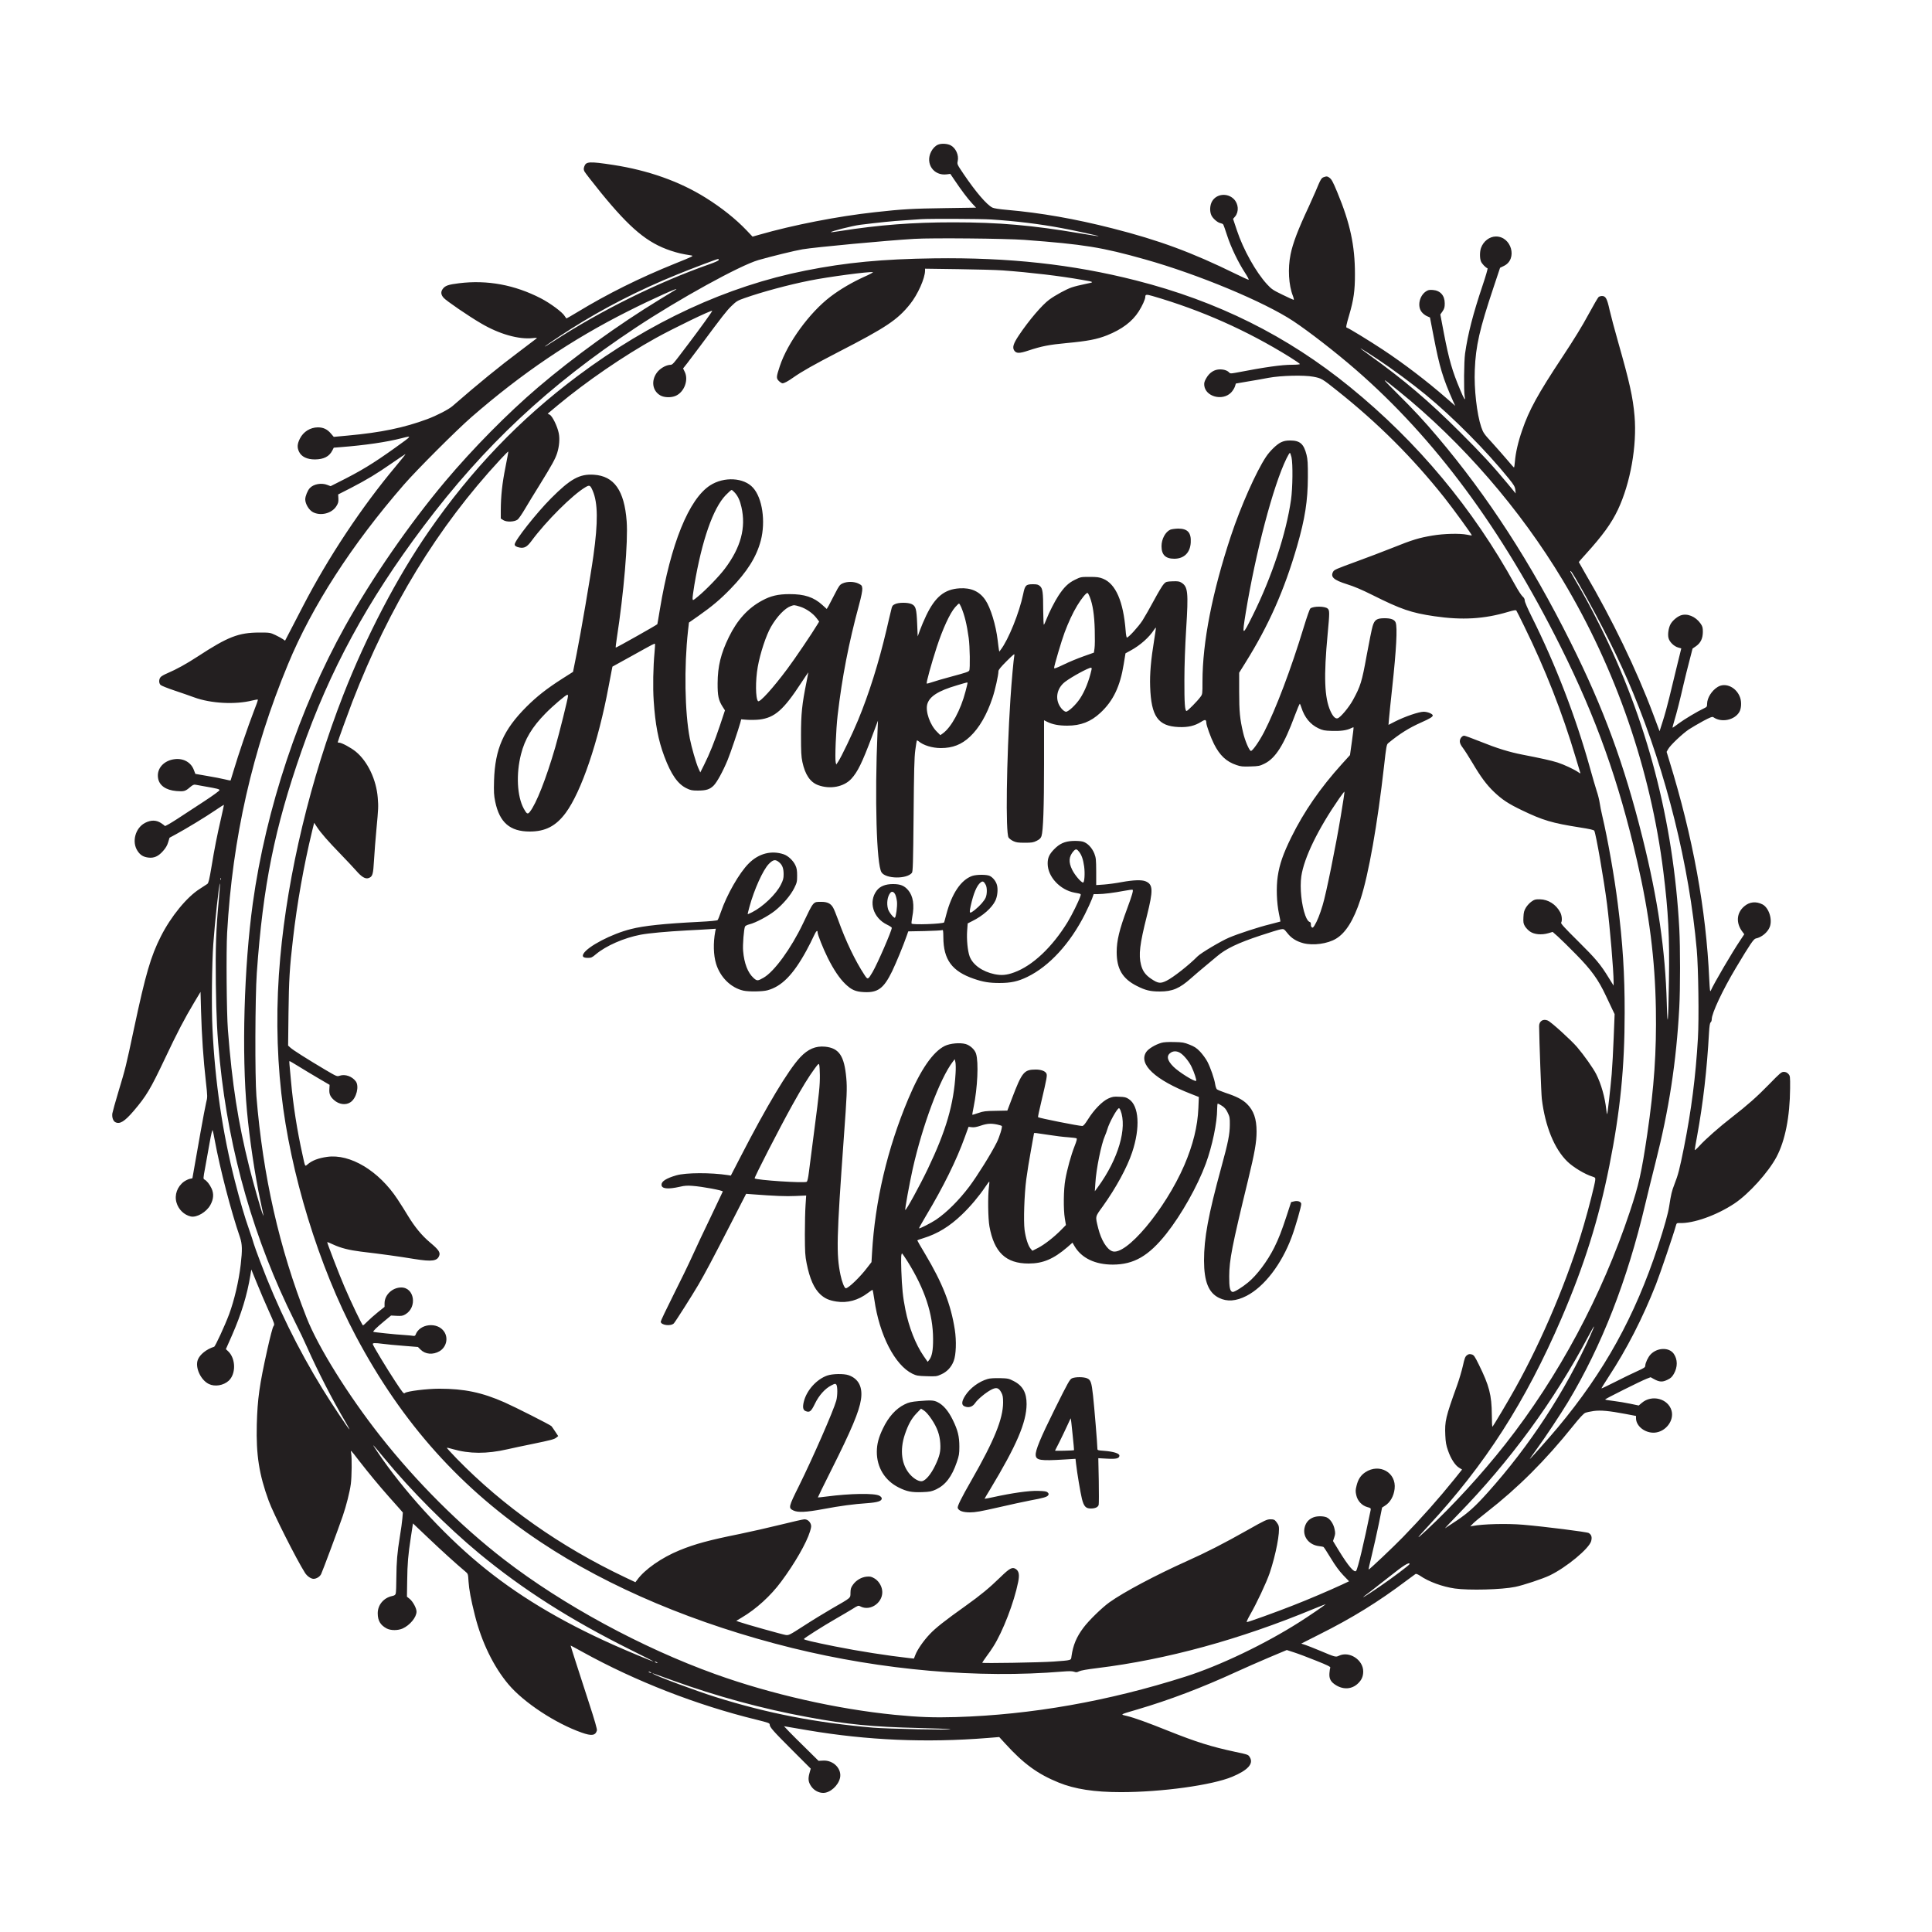 <?xml version="1.0" encoding="utf-8"?>
<!-- Generator: Adobe Illustrator 25.0.1, SVG Export Plug-In . SVG Version: 6.00 Build 0)  -->
<svg version="1.1" id="Layer_1" xmlns="http://www.w3.org/2000/svg" xmlns:xlink="http://www.w3.org/1999/xlink" x="0px" y="0px"
	 viewBox="0 0 2500 2500" style="enable-background:new 0 0 2500 2500;" xml:space="preserve">
<style type="text/css">
	.st0{fill:#231F20;}
</style>
<path transform="translate(0,2500) scale(0.1,-0.1)" class="st0" d="M12140,23129c-35-14-69-48-91-91
	c-79-154,32-316,202-294l46,6l59-87c85-126,163-230,222-294l52-56l-398-6c-423-6-555-13-912-53c-477-52-1060-166-1494-291l-88-25
	l-77,81c-139,146-324,294-531,423c-338,211-742,354-1195,424c-311,47-353,45-375-22c-9-27-8-40,3-63c8-16,104-139,212-273
	c381-467,602-651,905-752c95-31,142-42,264-61c36-6,24-12-205-104c-466-188-878-393-1273-633c-71-43-132-78-135-78s-13,13-23,29
	c-27,49-185,166-308,230c-339,175-695,241-1059,196c-139-17-178-31-209-70s-28-78,9-119c33-38,323-237,483-330
	c235-139,488-211,671-191c40,5,57,4,50-3c-5-5-103-79-216-164c-271-203-530-414-874-713c-51-44-202-122-325-168
	c-301-112-600-174-1028-213l-183-17l-36,42c-48,57-99,81-170,81c-99-1-187-56-232-145c-35-70-38-115-11-171c31-64,103-99,205-99
	c114,1,185,37,225,115l19,37l88,7c320,25,594,65,792,116c138,35,140,38-87-125c-288-206-444-301-741-449l-93-47l-39,15
	c-78,32-182,13-231-41c-28-30-58-105-58-144c0-59,47-138,99-166c100-53,244-17,303,76c24,38,29,55,27,99l-3,54l165,84
	c217,113,329,181,534,323c94,65,171,117,173,116c2-2-54-72-125-157c-443-528-875-1179-1203-1813c-45-88-116-224-157-303l-74-142
	l-29,20c-16,11-59,35-97,53c-67,31-71,32-208,32c-268-1-405-54-795-309c-152-99-274-166-397-219c-34-14-71-35-82-46
	c-27-27-28-82-2-105c11-10,91-42,178-71s202-69,256-89c215-79,532-96,753-40c36,9,68,14,71,11s-22-75-56-160
	c-69-178-200-562-256-752c-21-71-40-132-41-134c-2-2-35,4-74,14c-40,10-142,30-227,44l-155,27l-20,52c-36,96-131,151-243,139
	c-143-15-239-120-220-243c14-97,100-158,237-170c97-8,116-3,174,47c36,31,52,39,73,35c14-3,67-13,116-21c173-30,195-36,195-50
	c0-8-88-72-195-142s-265-174-350-229c-86-56-158-97-161-92c-4,5-27,23-52,39c-62,39-127,40-203,2c-128-65-177-247-99-364
	c35-54,75-78,140-86c73-9,129,16,189,84c35,39,55,73,67,114l18,59l85,46c131,71,383,224,506,308c60,41,111,73,112,72
	c2-2-15-79-36-172c-52-226-85-390-125-635c-27-161-38-207-53-217c-10-7-54-36-98-64c-168-106-373-357-503-614
	c-131-259-198-489-347-1189c-107-504-109-511-205-830c-38-126-72-249-76-272c-7-48,9-98,37-113c58-32,121,7,240,146
	c163,192,215,278,404,677c158,335,253,517,379,727l81,135l7-255c8-298,30-624,62-905c22-196,22-202,4-271c-9-39-43-214-74-390
	c-78-447-103-589-104-590c0-1-15-5-34-8c-18-4-52-20-75-36c-87-64-126-172-97-271c26-90,98-160,185-180c77-17,204,57,254,150
	c41,75,46,144,15,212c-26,55-60,98-92,116c-17,9-17,16,8,149c14,76,40,222,58,323c21,117,35,177,40,165c4-11,17-71,28-134
	c67-363,209-913,325-1249c30-89,32-165,10-354c-25-215-83-462-150-643c-55-147-179-416-194-421c-99-31-185-100-211-168
	c-38-99,37-263,143-314c78-38,189-19,256,42c96,88,93,287-6,381l-30,28l80,181c121,277,195,519,237,776l12,74l73-179
	c40-99,108-258,152-355c78-173,79-176,62-200c-11-14-43-138-78-294c-105-472-129-646-138-980c-10-392,30-646,154-985
	c59-163,358-756,470-933c27-42,76-77,111-77c36,0,80,27,97,60s226,593,281,755c45,131,90,309,104,413c12,92,15,339,4,398
	c-8,46-12,51,101-96c122-157,258-322,384-464c58-65,124-138,145-163l39-45l-6-76c-3-42-18-147-32-232c-35-214-44-325-46-535
	c0-99-4-191-8-205c-5-18-16-26-44-32c-113-23-191-117-189-228c1-93,36-150,117-193c53-27,143-27,205,0c95,43,180,146,180,219
	c0,43-46,129-88,164l-36,29l3,198c3,236,12,340,48,574l27,176l196-186c172-164,373-346,481-436c36-30,36-30,42-130
	c6-99,31-234,82-436c87-348,243-668,436-896c199-235,608-504,947-623c127-45,176-39,196,27c5,16-28,130-103,360
	c-139,428-239,738-237,740c1,1,71-37,156-84c686-379,1477-687,2246-875c157-39,174-45,174-64c0-33,42-81,296-335l235-235l-17-61
	c-20-74-14-116,26-172c36-50,95-81,153-81c89,0,194,94,217,194c26,117-86,232-219,224l-59-3l-158,156c-88,85-188,186-224,223l-65,69
	l35-6c19-3,141-24,270-46c774-131,1533-164,2333-100l147,12l77-84c238-262,421-395,692-505c209-85,461-124,806-124
	c527,0,1180,90,1440,199c201,84,278,168,229,250c-22,37-17,35-189,72c-313,67-504,127-865,271c-274,110-441,170-539,194
	c-88,21-97,15,137,84c415,122,840,284,1277,485c105,48,295,132,423,186l233,98l92-30c51-16,179-64,285-107c151-60,191-80,186-92
	c-4-8-9-40-11-70c-6-73,17-115,86-157c99-60,207-51,284,24c47,45,67,91,67,155c0,150-180,267-314,203c-42-20-46-19-245,65
	c-75,31-160,65-190,75l-53,17l233,118c428,214,764,422,1129,697c58,43,111,82,117,86c8,5,31-5,59-23c111-77,289-142,449-165
	c182-26,610-15,782,21c104,21,354,104,446,148c215,103,511,348,537,445c13,51,4,82-32,104c-22,14-568,83-848,107
	c-210,18-523,10-655-16l-30-6l35,37c19,20,100,87,180,149c402,313,759,669,1117,1116c83,104,134,158,156,168c17,7,67,18,110,24
	c91,12,198,2,410-38l137-26v-29c0-105,121-197,244-187c141,12,251,156,216,284c-44,157-255,212-385,101l-40-34l-110,23
	c-61,13-158,29-217,36c-60,7-108,15-108,19c0,8,464,240,537,268l52,20l43-24c71-39,110-41,173-10c45,21,61,37,85,78
	c50,88,50,186-2,260c-61,86-214,81-300-10c-32-34-67-108-68-143c0-23-12-31-107-74c-60-27-186-88-282-137s-176-87-178-85
	s39,68,91,148c236,360,441,759,614,1198c55,141,229,652,258,760c9,32,13,35,44,34c181-8,482,99,714,253c186,124,438,403,544,602
	c112,211,173,520,176,888c1,158,0,162-23,187c-17,18-35,26-59,26c-30,0-48-15-190-161c-157-161-280-270-486-430
	c-153-118-340-283-413-364c-35-39-63-63-63-55s13,87,30,176c78,427,128,859,155,1346c5,82,11,121,21,129c8,6,14,24,14,40
	c0,78,142,380,312,664c186,311,230,375,258,381c76,15,154,80,181,150c37,97-12,248-94,291c-84,43-169,34-237-25
	c-100-85-109-216-23-329l24-32l-51-77c-104-153-345-565-383-654c-9-20-12,10-19,145c-41,911-211,1841-519,2838l-33,108l19,34
	c26,50,187,202,271,258c40,26,123,74,185,108c88,47,117,58,129,49c104-75,277-39,338,69c25,44,29,126,10,182
	c-45,134-189,203-291,140c-77-47-136-142-137-217c0-37-3-42-37-58c-87-41-256-142-329-196c-43-33-79-58-81-56c-2,1,8,41,22,87
	c32,105,74,271,119,468c19,83,54,222,77,310l41,159l44,30c61,43,88,100,89,184c0,58-4,72-30,110c-65,92-174,136-259,104
	c-49-19-108-71-131-116c-24-47-36-126-25-173c11-52,71-111,127-126l39-11l-57-232c-31-128-76-312-99-408s-61-233-84-303l-41-129
	l-84,224c-213,569-530,1225-880,1822c-44,76-81,141-81,143c0,3,40,48,88,101c222,245,334,400,418,577c162,344,248,829,215,1213
	c-21,244-65,439-211,952c-45,157-95,346-112,420c-32,146-50,180-98,180c-14,0-34-6-43-12c-9-7-69-110-133-228
	c-77-144-187-323-334-545c-321-485-434-691-523-952c-53-152-85-294-94-405c-3-43-9-78-12-77c-3,0-41,42-84,94
	c-43,51-131,151-195,222c-110,119-119,133-145,208c-56,166-94,495-83,740c12,309,62,527,242,1065l85,255l51,25
	c178,87,97,380-104,380c-83,0-163-61-194-149c-17-48-17-134,0-174c12-30,60-80,85-89c5-1-23-100-63-218c-125-372-192-631-228-885
	c-14-99-18-483-5-555c12-65-4-43-57,83c-103,243-146,392-212,735l-46,243l29,41c23,35,28,51,28,103c0,102-58,166-155,173
	c-45,3-61,0-90-20c-83-57-111-190-55-263c15-21,46-45,68-55l41-18l47-244c77-400,119-540,253-841l27-59l-113,99
	c-254,221-545,444-823,628c-171,113-452,285-467,285c-14,0-9,30,31,165c57,194,75,316,74,530c0,368-63,659-227,1054
	c-62,150-76,174-111,197c-20,13-30,14-59,4c-38-12-43-20-114-190c-23-52-62-140-87-195c-137-292-206-472-235-617
	c-37-181-25-399,31-539c10-27,14-49,9-49s-70,30-144,66c-122,59-142,72-200,135c-144,156-309,451-391,700l-49,147l26,30
	c52,63,45,165-17,227c-83,82-223,68-280-29c-29-49-34-126-11-179c17-41,79-96,117-104c16-3,32-10,37-17c5-6,28-72,52-146
	c48-148,142-345,232-482c32-49,52-88,45-88s-82,34-167,76c-566,278-993,436-1595,589c-486,124-928,201-1361,239
	c-106,9-172,20-193,30c-76,40-213,200-373,436c-83,123-84,126-75,165c17,77-25,170-92,205C12258,23142,12183,23146,12140,23129z
	 M12825,22160c315-20,626-58,910-111c152-28,486-101,482-105c-2-2-109,14-238,36c-619,105-1049,143-1644,143c-526,0-957-33-1460-112
	c-66-10-121-18-123-16c-11,10,281,84,377,96c243,30,426,49,576,58c94,7,190,13,215,15C12039,22171,12684,22169,12825,22160z
	 M13255,21896c774-58,1002-95,1560-252c687-193,1542-549,1920-799c202-134,548-402,807-627c1023-888,1889-2058,2652-3585
	c460-921,750-1733,990-2775c158-684,232-1272,243-1913c9-556-22-1011-112-1624c-73-494-109-654-225-1001
	c-363-1089-922-2132-1613-3010c-303-385-680-796-1022-1114c-141-131-134-115,26,57c735,791,1258,1605,1724,2687
	c295,686,479,1270,620,1975c141,706,198,1276,198,1980c1,495-25,907-89,1410c-43,347-130,838-200,1135c-14,58-29,134-34,170
	s-22,106-39,155c-16,50-55,182-86,295c-183,660-447,1344-756,1962c-51,102-89,190-89,207c0,20-9,37-28,53c-15,12-58,79-96,148
	c-545,990-1262,1850-2136,2561c-814,663-1716,1112-2770,1380c-821,209-1646,299-2610,286c-671-9-1143-54-1665-158
	c-1018-202-2013-663-2949-1363c-751-562-1374-1212-1928-2012c-408-590-808-1355-1105-2114c-424-1085-719-2313-817-3405
	c-54-590-49-1184,14-1750c115-1034,485-2241,965-3145c601-1132,1364-1982,2395-2667c884-588,2012-1062,3250-1368
	c1170-288,2409-396,3500-305c85,7,123,6,148-2c27-10,38-9,65,5c21,11,105,26,237,42c896,110,1842,369,2799,766c90,37,160,64,155,60
	c-24-22-224-158-336-229c-449-286-1033-566-1480-708c-998-318-1990-493-2967-523c-286-8-475-2-791,29c-749,74-1603,267-2325,527
	c-951,342-1973,897-2730,1481c-570,440-1137,1006-1606,1602c-414,526-804,1152-952,1530c-353,897-565,1833-649,2865
	c-20,249-17,1281,5,1595c80,1130,230,1874,578,2870c364,1044,851,1941,1580,2910c785,1043,1619,1824,2744,2569
	c559,371,1352,808,1590,876c160,46,477,124,570,139c159,27,1088,114,1445,135C12061,21923,13010,21914,13255,21896z M9300,21636
	c0-8-47-30-122-56c-669-235-1400-597-2015-996c-62-40-113-72-113-69c0,6,180,129,335,227c422,269,889,508,1375,705
	c173,71,516,201,533,202C9297,21650,9300,21644,9300,21636z M12975,21501c365-27,744-72,1025-122c167-29,167-29,43-54
	c-61-12-140-32-175-44c-69-23-212-101-290-158c-94-69-264-268-395-464c-70-105-85-154-60-193c27-41,65-42,185-2
	c173,57,264,75,497,97c268,25,389,48,520,100c192,77,325,176,410,309c46,72,85,158,85,189c0,32,15,33,92,11
	c632-183,1225-447,1777-790c72-45,131-85,131-91c0-5-43-9-98-9c-138,0-346-29-735-104c-57-10-69-10-79,1c-22,27-67,43-121,43
	c-72,0-135-39-177-112c-25-43-30-61-27-95c15-146,235-205,346-94c20,20,42,55,50,77l13,41l157,27c86,14,206,35,266,47
	c163,30,461,37,580,14c105-20,112-24,310-182c526-418,973-864,1384-1381c114-144,362-484,356-490c-2-2-30,2-62,9
	c-93,19-299,14-447-11c-176-30-257-54-518-159c-123-49-331-128-463-176c-270-99-290-107-305-134c-36-67,8-107,180-161
	c91-28,194-72,324-137c375-188,507-233,806-277c361-53,644-36,951,55c82,24,104,28,111,17c5-7,50-96,99-197
	c275-560,494-1118,669-1706c28-93,53-179,57-189c5-18,4-18-23,1c-52,37-188,100-269,126c-82,26-223,57-451,101
	c-174,34-331,82-554,172c-102,41-193,74-203,74c-28,0-57-37-57-73c0-23,12-49,41-87c23-30,79-119,125-196c105-178,181-280,275-370
	c107-102,188-155,361-238c272-131,393-167,751-223c128-20,181-32,187-43c22-43,124-630,165-950c38-305,85-859,85-1010v-44l-61,98
	c-109,178-168,248-399,477c-172,170-226,229-219,240c16,25,10,93-12,134c-54,102-156,167-264,168c-57,1-71-3-107-29
	c-24-16-56-51-72-77c-24-40-30-61-33-125c-3-66-1-82,19-117c13-21,42-53,66-69c54-38,149-47,236-22l57,17l67-59
	c37-33,144-138,237-233c198-201,287-325,385-534c34-72,73-154,87-184l26-54l-12-301c-6-166-18-380-26-476c-17-196-53-511-59-517
	c-2-2-7,24-11,59c-17,159-66,331-130,458c-40,79-159,247-248,351c-78,91-337,326-379,343c-61,26-112-8-112-72c2-192,27-876,35-942
	c43-355,162-647,331-811c76-74,228-165,323-194c37-12,40-15,37-46c-4-48-84-364-147-579c-198-680-535-1483-888-2115
	c-91-164-279-480-295-497c-4-4-8,66-8,155c-2,255-33,375-167,647c-56,113-65,126-95,134c-27,7-38,5-60-11c-22-17-31-38-53-139
	c-15-65-48-177-74-249c-150-417-161-465-153-648c4-89,11-129,35-197c36-105,92-192,144-223l38-23l-100-125c-205-254-425-502-664-748
	c-123-127-434-421-445-421c-3,0,15,84,41,187c25,104,66,284,90,402l43,213l37,24c68,42,114,123,125,218c25,211-196,336-379,215
	c-59-39-93-91-113-172c-15-58-15-76-4-125c16-74,74-135,144-154c42-11,46-15,42-38c-87-426-166-760-188-787c-23-29-99,59-223,261
	l-76,125l16,48c14,41,15,56,4,106c-14,70-58,133-104,153c-45,18-126,18-173-2c-56-23-91-62-108-121c-35-120,49-234,184-250
	c28-3,54-8,59-12c5-3,48-69,94-145c58-96,108-164,160-219l76-79l-96-45c-157-73-433-191-631-268c-210-83-576-215-596-215
	c-7,0,9,36,38,88c87,150,215,422,258,548c79,235,136,530,116,607c-3,14-18,39-32,56c-22,27-32,31-75,31c-45,0-71-12-292-137
	c-315-178-535-290-787-403c-405-182-818-401-1004-534c-95-68-266-234-336-328c-90-119-135-227-155-370c-7-55,7-51-235-69
	c-170-12-920-25-920-15c0,3,24,39,53,79c30,39,70,98,90,130c123,193,269,571,322,836c19,93,10,141-31,168c-45,29-79,11-198-105
	c-144-140-255-232-451-372c-267-190-389-286-464-366c-80-84-160-199-187-270l-18-46l-60,6c-284,32-651,89-961,151
	c-289,58-406,86-403,96c5,13,248,167,408,259c80,46,179,104,221,130c69,44,77,47,100,34c135-73,310,59,283,214
	c-10,60-50,119-100,148c-38,22-54,26-99,22c-68-6-138-47-179-106c-25-35-30-53-31-102c-1-72,14-59-240-205c-93-54-257-154-363-223
	c-186-120-195-124-235-119c-41,6-522,141-601,169l-39,14l70,42c187,110,376,282,511,465c174,233,329,503,373,649c18,58,19,73,9,99
	c-16,37-46,59-82,59c-15,0-152-31-305-69s-393-92-533-121c-397-80-576-129-775-210c-233-95-454-249-551-385l-22-29l-133,63
	c-839,398-1575,917-2178,1535c-73,76-131,139-129,141c2,3,36-4,74-16c218-63,442-64,709-3c61,14,205,45,320,68c256,53,287,61,316,85
	l22,18l-39,59c-21,32-43,64-49,70c-16,17-470,247-606,307c-292,129-522,177-844,177c-160,0-420-32-445-55c-16-14-25-3-127,152
	c-106,161-274,439-288,476c-8,20,18,22,135,7c41-6,159-17,262-25l186-15l34-34c62-62,160-70,245-21c88,52,117,168,61,252
	c-86,131-320,106-371-40c-5-12-14-16-29-13c-13,3-66,7-118,11c-110,6-393,36-399,41c-8,7,41,55,136,134l93,77l72-4c63-3,79-1,113,19
	c157,92,118,349-54,348c-114-1-214-95-215-203v-48l-85-68c-47-38-108-92-136-120c-27-28-53-51-58-51c-11,0-153,296-241,502
	c-68,158-227,571-222,576c2,1,36-13,77-32c99-46,207-73,359-92c270-32,483-61,695-96c226-36,294-26,319,45c15,42-10,78-119,169
	c-107,90-196,198-287,347c-28,48-89,144-135,214c-241,366-612,590-911,547c-111-16-193-46-251-96c-36-30-31-40-66,121
	c-70,315-122,645-149,950c-9,94-18,191-20,218c-3,26-3,47,1,47c3,0,55-31,117-69c61-38,176-107,256-154l145-85l-3-52
	c-5-64,10-100,59-144c65-59,156-71,217-27c75,53,112,205,66,268c-48,65-138,97-209,73c-35-12-38-10-188,78c-234,139-416,254-449,285
	l-30,27l5,423c5,423,15,589,58,957c53,463,140,950,246,1389l28,114l37-56c52-78,140-179,303-347c77-80,169-177,203-216
	c70-81,118-110,159-97c54,18,62,43,73,238c6,99,19,272,30,385c27,286,27,302,18,416c-18,234-130,470-282,596c-61,51-185,118-218,118
	c-10,0-18,2-18,5c0,11,127,361,189,523c479,1237,1104,2261,1914,3135c55,59,101,106,104,104c2-2-15-94-37-205c-42-208-59-370-60-555
	v-107l33-21c43-27,143-23,184,7c15,11,57,72,94,135s123,204,191,313c163,264,204,339,228,415c27,87,35,183,20,256
	c-18,89-82,220-116,238l-27,14l129,108c374,311,854,640,1269,870c233,129,719,364,731,353c4-5-156-227-300-417
	c-231-305-207-278-253-283c-57-7-127-51-163-100c-78-107-57-237,45-295c51-29,142-31,201-4c110,50,167,207,113,312l-20,41l56,71
	c31,40,104,137,163,216c297,400,345,461,408,522s78,70,170,102c227,80,569,172,840,226c238,48,772,119,819,109c9-1-41-29-112-60
	c-155-70-314-163-437-257c-270-205-555-596-655-898c-47-142-48-157-13-193c17-16,38-30,47-30c22,0,70,25,140,75
	c113,79,263,164,576,326c625,321,771,419,934,622c100,124,195,336,195,436v24l428-6C12633,21514,12893,21507,12975,21501z
	 M8740,21249c-8-5-100-61-205-125c-530-323-1113-744-1570-1134c-398-339-847-795-1205-1220c-467-556-947-1251-1295-1875
	c-590-1058-1025-2363-1194-3585c-113-819-145-1938-75-2690c33-361,103-829,174-1160c17-80,33-156,36-170l4-25l-11,25
	c-21,49-121,399-174,610c-145,580-221,1069-276,1775c-17,221-23,1020-10,1255c69,1225,326,2361,788,3475c310,750,825,1548,1500,2324
	c163,188,686,711,874,874c653,568,1293,1001,2024,1369C8435,21129,8828,21305,8740,21249z M17825,20353c187-124,447-316,620-458
	c356-292,787-727,1079-1088c67-83,79-104,84-145l5-47l-103,125c-195,235-343,395-614,665c-409,408-728,679-1176,1000
	C17534,20538,17578,20516,17825,20353z M18103,19937c820-663,1566-1524,2120-2447c686-1145,1137-2453,1301-3772
	c64-515,81-835,72-1403c-8-553-19-660-28-295c-19,684-115,1345-314,2140c-238,953-502,1672-931,2530c-513,1028-1071,1889-1723,2659
	c-173,205-311,353-530,570C17861,20127,17865,20130,18103,19937z M20442,17423c278-488,512-958,688-1383c432-1044,729-2239,826-3330
	c21-238,30-891,15-1145c-29-496-85-933-181-1415c-57-282-74-350-123-475c-34-87-44-129-68-285c-14-93-63-267-144-515
	c-300-911-695-1625-1300-2350c-113-135-353-405-360-405c-2,0,38,58,90,129c107,146,311,454,404,608c439,731,768,1575,1001,2563
	c32,135,92,378,133,540c173,678,269,1300,307,2005c13,237,13,782,0,1020c-76,1391-419,2703-1026,3917c-112,225-214,413-326,601
	c-32,55-58,101-58,103C20320,17629,20352,17581,20442,17423z M2857,13618c-3-8-6-5-6,6c-1,11,2,17,5,13
	C2859,13634,2860,13625,2857,13618z M2831,13354c-36-381-44-613-38-1088c6-432,17-659,52-1001c120-1185,446-2317,965-3356
	c60-118,134-274,165-345c137-308,328-681,495-963c33-56,56-100,51-97c-15,9-241,350-343,516c-327,532-591,1071-814,1663
	c-36,94-72,195-80,222c-7,28-34,109-59,180c-57,160-121,380-185,630c-161,629-258,1289-291,1980c-13,263-7,843,11,1090
	c20,286,76,792,86,782C2848,13565,2841,13469,2831,13354z M20579,7719c-325-723-782-1423-1325-2029c-164-183-253-264-404-366
	c-74-50-142-94-150-99s66,75,165,176c673,690,1245,1471,1687,2305c39,74,73,133,75,131S20607,7782,20579,7719z M4970,6134
	c353-428,814-890,1230-1235c568-469,1177-857,1955-1245c171-84,306-154,302-154c-14,0-326,130-517,215c-699,312-1265,654-1745,1055
	c-477,397-982,953-1309,1440C4799,6339,4807,6332,4970,6134z M18240,4761c0-11-224-180-377-284c-129-89-223-149-223-144
	c0,3,44,37,98,77c53,41,160,124,238,186C18162,4745,18240,4793,18240,4761z M8500,3490c8-5,11-10,5-10c-5,0-17,5-25,10s-10,10-5,10
	C8481,3500,8492,3495,8500,3490z M8420,3360c8-5,11-10,5-10c-5,0-17,5-25,10s-10,10-5,10C8401,3370,8412,3365,8420,3360z M8705,3255
	c567-205,1158-366,1746-474c512-95,837-127,1433-141c226-6,412-13,415-16c12-13-816,5-999,20c-740,64-1366,185-2039,396
	c-249,78-757,267-810,301C8430,3355,8429,3355,8705,3255z M16575,19276c-53-25-143-112-192-186c-129-193-329-645-455-1025
	c-242-731-368-1376-368-1884c0-163,0-164-27-200c-43-58-165-181-179-181c-22,0-29,103-28,405c0,183,9,426,23,657
	c30,477,23,546-62,599c-27,17-46,19-114,17c-77-3-85-5-112-33c-17-16-74-111-127-210s-121-218-151-265c-53-81-180-220-201-220
	c-5,0-13,39-16,88c-30,381-129,608-294,674c-48,19-76,23-173,23c-113,0-116-1-191-38c-85-41-142-98-213-207c-48-74-121-217-155-305
	c-13-33-27-64-32-69c-4-6-8,78-9,185c0,237-7,285-43,316c-22,19-39,23-90,23c-90,0-103-13-126-127c-49-239-192-593-291-721l-18-24
	l-5,24c-2,12-10,68-16,123c-23,196-92,422-159,520c-75,112-186,162-335,152c-195-12-315-110-431-352c-29-60-65-146-81-190l-29-80
	l-7,166c-8,192-18,227-71,252c-48,23-170,23-217-1c-32-15-37-24-51-87c-10-38-36-151-59-250c-100-424-225-822-367-1165
	c-71-172-218-479-257-536l-25-37l-7,28c-12,47,4,431,25,610c58,495,143,933,277,1428c29,107,44,182,42,210c-3,39-7,44-48,65
	c-56,28-147,30-206,3c-37-17-47-30-99-132c-32-63-69-133-82-157l-25-42l-55,50c-112,103-235,143-428,142c-146,0-244-23-353-83
	c-183-98-322-251-430-472c-104-212-145-379-146-597c-1-163,11-220,64-304l31-48l-62-187c-72-215-138-379-208-518l-49-98l-26,57
	c-30,68-88,270-110,383c-65,337-75,925-23,1394l12,105l120,84c177,124,287,217,415,349c220,226,339,417,395,629
	c64,247,20,550-101,683c-118,132-375,146-554,31c-276-177-511-758-651-1605c-17-105-32-191-33-192c-15-15-526-303-538-303
	c-3,0,3,53,13,118c91,588,148,1258,128,1518c-30,397-162,584-424,601c-185,12-302-52-555-306c-188-189-470-546-470-596
	c0-19,21-32,62-40c62-12,98,8,153,82c190,258,534,601,701,699c53,31,62,27,94-47c67-158,70-402,9-839c-34-248-167-1023-217-1269
	l-47-235l-137-87c-202-129-328-228-464-363c-300-300-408-546-421-956c-4-151-2-189,15-273c56-270,191-387,447-387
	c202,0,339,71,465,241c202,273,423,922,555,1634c14,77,31,167,38,199l12,60l250,138c291,162,294,163,300,156c3-2,0-51-5-107
	c-18-191-23-453-11-631c20-302,59-509,137-717c88-235,174-359,289-414c51-25,72-29,144-29c108,0,156,15,206,65
	c43,43,119,182,180,329c36,86,141,398,165,485l11,43l77-6c42-3,114-2,159,3c198,24,312,124,543,478c50,76,90,135,90,132
	c0-4-11-60-24-125c-58-286-71-412-71-689c0-213,3-275,18-345c35-164,101-261,202-299c155-58,334-24,431,81c82,89,140,208,266,543
	l79,210l-6-145c-37-857-13-1719,52-1818c54-85,325-90,393-7c13,16,16,120,22,744c5,571,9,751,22,845c8,65,18,121,21,124
	c2,3,13-2,22-10c60-52,176-88,288-88c152,0,268,45,377,148c120,113,218,283,291,502c34,101,77,295,77,345c0,17,30,54,106,130
	c88,87,105,101,100,78c-10-52-36-336-51-568c-51-789-64-1729-24-1793c8-12,34-33,59-45c38-18,62-22,150-22c92,0,111,3,155,25
	c39,20,52,33,62,61c22,69,33,369,33,932v567l40-20c68-34,148-50,260-50c175,0,304,50,429,166c166,154,256,342,302,630l23,140l66,36
	c125,68,241,171,305,271c10,15,19,26,22,24c2-2-8-73-22-158c-42-257-58-438-52-604c13-386,102-512,369-523c123-5,207,15,292,68
	c51,33,65,30,66-14c0-32,58-192,99-273c75-149,160-229,292-273c54-19,81-21,179-18c107,3,121,6,182,36c144,70,254,246,394,625
	c32,86,61,154,65,150c3-5,12-26,19-48c40-128,115-219,220-269c58-27,78-31,174-34c112-4,196,7,249,35c16,8,30,13,32,11s-7-84-21-181
	l-25-178l-106-117c-279-309-489-613-654-947c-105-214-152-349-175-505c-21-143-14-340,16-484c12-54,20-100,18-101s-61-17-133-35
	c-148-36-411-122-531-173c-102-43-365-199-407-242c-114-115-315-273-402-316c-79-39-109-35-197,24c-75,50-112,101-133,182
	c-33,130-17,266,76,634c83,332,81,406-17,447c-50,21-158,17-307-10c-73-14-177-28-232-32l-100-7v174c-1,159-3,179-24,234
	c-31,77-91,139-151,155c-26,7-81,10-130,8c-103-5-169-35-240-108c-63-65-84-111-83-187c1-168,160-339,348-374c91-17,86-14,73-51
	c-22-66-106-235-162-328c-200-327-455-567-693-653c-98-36-164-41-253-23c-158,33-283,122-323,231c-26,71-40,221-32,331l7,95l61,31
	c136,67,253,171,297,263c27,55,36,146,21,202c-13,49-51,97-92,118c-38,20-173,20-230,0c-145-52-263-228-334-499
	c-14-55-27-101-28-102c-20-20-410-34-421-15c-3,4,1,43,9,86c30,153,11,271-53,346c-51,59-100,79-197,79s-167-28-210-84
	c-110-145-47-355,135-442c33-16,60-34,60-40c0-37-184-462-249-573c-59-100-62-101-103-39c-121,183-245,442-342,714
	c-26,72-56,145-67,162c-30,51-74,72-149,72c-110,0-99,13-239-280c-154-323-372-623-511-702c-75-43-84-43-128-4
	c-75,68-122,188-136,352c-7,74,10,287,25,315c4,9,30,22,56,28c79,19,243,106,330,175c104,83,204,200,251,295c34,69,37,82,37,160
	c0,67-5,97-22,133c-28,61-93,123-151,143c-159,54-324,12-453-118c-122-121-285-407-360-627c-18-52-37-100-43-106c-7-7-98-16-241-23
	c-454-23-712-50-880-93c-250-62-561-225-615-320c-20-37-3-53,58-53c42,0,54,5,102,46c132,111,365,213,581,254c107,20,339,41,594,55
	c110,5,240,13,289,16l89,6l-8-38c-27-146-23-303,11-414c53-175,191-312,354-349c66-15,246-13,309,4c185,49,334,200,504,510
	c36,66,80,153,97,192c30,66,50,85,50,47c0-28,72-210,131-328c75-151,154-269,229-340c79-76,133-99,241-104c179-9,255,48,363,269
	c57,120,141,323,191,465l18,52l211,4c116,3,218,8,227,12c13,6,15-7,16-91c1-291,112-442,396-539c118-41,200-54,331-54
	c146,0,239,20,360,79c283,137,554,432,745,811c37,74,78,163,91,198l22,62h52c75,0,216,18,339,42c59,11,110,18,114,14
	c10-10-10-77-72-245c-100-269-135-413-135-560c0-219,75-346,262-440c111-56,173-71,296-71c164,0,256,39,407,174
	c44,39,129,112,189,161c60,50,125,104,145,121c114,97,269,172,563,269c123,41,241,77,263,80c39,6,41,4,85-51c51-65,116-105,205-129
	c128-33,314-8,423,58c126,75,229,241,316,507c106,323,221,976,306,1730c28,251,33,277,53,293c148,122,269,198,429,269
	c110,49,148,72,148,90c0,20-67,48-117,48c-63,0-243-62-370-126l-86-44l7,82c4,46,22,225,41,398c54,496,69,781,45,844
	c-14,38-59,56-142,56c-102,0-131-19-156-102c-11-35-45-205-77-378c-62-344-80-400-178-579c-52-95-161-225-198-236c-29-9-61,24-93,94
	c-78,174-88,446-36,998c26,277,26,305,0,328c-35,32-182,33-223,2c-10-7-45-108-86-242c-164-540-361-1061-512-1355
	c-64-124-154-253-173-247c-22,7-76,133-100,237c-41,174-51,270-51,530v245l81,130c303,485,503,937,669,1510c102,354,138,585,139,890
	c1,178-3,233-17,289c-36,143-85,186-213,186C16642,19300,16613,19294,16575,19276z M16712,19083c19-85,15-399-6-548
	c-63-441-248-999-494-1495c-138-278-142-277-92,32c128,780,355,1643,527,1995c20,40,39,73,44,73
	C16695,19140,16704,19114,16712,19083z M9510,18623c40-45,65-100,84-184c61-267-7-522-213-796c-72-97-249-280-351-363
	c-63-52-65-53-68-29c-2,14,9,95,23,180c98,578,242,991,405,1161c36,37,70,68,77,68C9473,18660,9493,18643,9510,18623z M14101,17277
	c39-98,60-235,65-427c3-102,2-210-3-240l-8-55l-135-48c-74-26-190-74-257-107c-96-46-123-55-123-43c0,27,98,359,136,459
	c49,131,106,254,163,348c56,92,118,169,134,163C14078,17326,14091,17303,14101,17277z M12438,17143c44-106,72-218,97-398
	c15-105,20-401,7-422c-11-17-42-27-235-79c-95-25-203-57-241-70s-72-22-74-19c-9,8,58,251,129,470c77,236,171,441,239,518
	c23,26,45,47,50,47C12414,17190,12427,17169,12438,17143z M10352,17150c77-24,165-84,213-147l35-46l-22-36c-62-105-298-454-390-576
	c-187-251-358-439-379-418c-33,33-35,268-4,442c31,177,108,410,172,521c77,133,180,241,258,268C10277,17173,10280,17172,10352,17150
	z M14124,16333c-33-145-86-278-150-374c-53-80-148-169-180-169c-14,0-36,16-57,40c-91,107-71,259,46,348c86,65,301,182,335,182
	C14126,16360,14128,16351,14124,16333z M12520,16161c0-5-12-53-26-107c-62-241-184-466-295-545l-31-22l-44,44
	c-90,88-151,263-125,357c28,100,142,173,381,243C12523,16174,12520,16173,12520,16161z M7350,15994c0-30-112-480-165-664
	c-119-409-246-731-329-835c-28-35-40-29-79,42c-86,160-101,446-35,704c49,194,142,350,317,528c96,98,264,241,283,241
	C7347,16010,7350,16003,7350,15994z M17351,14448c-66-398-191-1015-236-1161c-36-121-71-207-106-264c-17-27-24-31-35-22
	c-7,6-13,23-11,37c1,14-4,27-11,30c-23,7-41,32-61,85c-50,136-73,358-52,508c35,239,216,611,490,1007c35,50,66,90,68,88
	C17400,14754,17379,14615,17351,14448z M13964,13977c34-44,52-99,65-190c12-89,4-207-14-207c-25,0-106,95-140,163
	c-51,102-45,175,18,245C13921,14018,13934,14016,13964,13977z M10081,13843c43-36,59-79,59-156c0-54-6-76-36-135
	c-60-122-232-286-371-356c-29-14-54-26-57-26s7,42,21,93c62,227,175,478,251,557C10005,13878,10033,13883,10081,13843z M12756,13549
	c18-37,18-117-1-163c-19-44-73-105-138-158c-74-58-78-53-56,50c35,160,79,265,128,303C12716,13603,12731,13596,12756,13549z
	 M11585,13424c9-20,19-62,22-93c6-59-13-197-27-206c-14-8-78,72-89,112c-21,74-8,164,30,210C11541,13471,11567,13461,11585,13424z
	 M15144,18146c-64-28-114-122-114-213c0-112,51-163,165-163c126,0,206,78,213,209c8,129-40,181-163,181
	C15207,18159,15161,18153,15144,18146z M15029,11506c-80-23-169-77-197-119c-104-157,116-362,582-543l99-39l-6-145
	c-10-236-69-474-182-738c-249-576-761-1184-935-1112c-71,29-141,146-179,296c-39,160-43,143,59,284c171,239,315,503,380,699
	c107,319,89,602-42,688c-35,24-54,29-124,31c-72,4-89,1-143-23c-77-35-184-144-261-267c-42-66-60-88-77-88c-45,0-559,102-571,114
	c-2,3,16,92,42,198c72,305,79,344,66,368c-16,31-70,50-137,50c-152,0-178-32-308-373l-60-158l-150-3c-132-2-159-5-225-28
	c-41-14-76-25-78-23s6,48,17,102c50,244,66,576,31,688c-16,53-76,108-134,125c-75,21-201,9-270-24c-154-76-314-307-473-686
	c-271-644-430-1322-469-1993l-7-119l-55-71c-92-122-243-267-277-267c-18,0-50,81-69,172c-56,271-51,472,43,1778
	c40,547,44,636,32,770c-26,288-93,387-273,406c-123,12-222-30-323-137c-156-167-435-632-775-1293l-123-238l-36,6
	c-224,34-544,33-670-3c-130-38-191-77-191-121c0-54,81-62,240-26c57,14,96,16,160,11c127-9,395-59,393-73c-2-6-72-154-156-329
	c-85-175-191-401-237-503s-157-331-247-509c-90-179-163-333-163-343c0-46,131-63,170-22c23,26,230,351,317,499
	c88,151,179,322,424,799l194,378l80-6c288-22,437-28,559-22l138,6l-8-123c-5-67-9-239-9-382c1-229,3-273,23-373
	c40-200,96-326,178-402c58-53,112-77,208-92c141-22,281,16,406,111c30,22,57,41,60,41s14-57,24-127c65-459,266-849,494-960
	c51-24,70-28,184-31c120-4,129-3,188,24c74,33,131,93,161,173c31,80,37,259,14,407c-51,326-158,599-384,978c-56,93-101,171-101,175
	c0,3,35,17,78,29c182,56,339,151,500,306c108,103,222,239,302,358c25,37,48,68,51,68s1-30-4-67c-16-121-12-408,6-511
	c61-338,213-482,507-482c186,0,322,58,501,211l67,59l26-45c91-155,266-239,496-239c272,1,462,110,692,399c195,246,404,617,511,907
	c84,229,147,532,147,709c0,38,4,69,8,69s29-13,54-29c34-22,53-44,74-88c26-53,29-67,28-158c-1-121-22-229-109-545
	c-171-626-225-920-225-1213c1-271,59-416,195-482c104-51,219-43,354,26c230,118,454,409,585,761c50,134,128,405,124,431
	c-4,29-47,43-94,31l-37-9l-57-175c-67-203-104-298-161-413c-88-176-225-359-339-452c-74-62-180-127-200-123c-34,7-45,58-44,203
	c1,210,35,387,244,1245c86,355,110,490,110,628c0,164-37,271-124,357c-58,57-136,97-279,144c-53,18-103,39-111,46c-7,8-17,35-21,61
	c-10,72-61,218-102,297c-20,38-63,96-94,129c-46,48-73,65-136,90c-70,28-91,32-198,34C15117,11518,15059,11515,15029,11506z
	 M15281,11369c46-32,109-112,138-174c34-71,67-172,59-181c-17-16-223,112-294,183c-84,84-94,145-31,184
	C15190,11404,15238,11400,15281,11369z M12365,11110c-23-400-123-742-359-1235c-106-221-282-542-292-532c-7,6,55,345,96,530
	c126,562,352,1169,518,1387l26,34l9-39C12368,11233,12369,11168,12365,11110z M10609,11089c1-135-7-217-74-729
	c-30-228-61-466-68-528c-9-74-19-117-28-124c-29-20-651,21-674,44c-8,8,324,654,485,944c130,234,216,374,293,478c48,65,52,68,58,45
	C10605,11206,10608,11147,10609,11089z M14499,10633c90-227-28-631-291-992l-41-56l7,105c10,180,77,510,125,615c10,22,23,59,30,82
	c23,84,127,273,151,273C14484,10660,14493,10648,14499,10633z M12902,10449c29-6,57-15,61-19c11-10-29-140-64-211
	c-74-149-251-432-357-574c-134-177-290-333-430-428c-63-42-213-119-220-112c-2,2,38,75,90,162c224,373,397,724,503,1020l48,132l41-5
	c29-4,63,2,116,20C12773,10462,12823,10465,12902,10449z M13566,10315c87-14,203-28,256-31c53-4,102-10,108-14c9-5,2-33-25-101
	c-45-114-97-301-120-434c-23-126-26-386-6-503l14-84l-64-65c-94-95-214-188-297-231l-73-37l-25,30c-31,38-62,136-76,240
	c-15,114-4,455,22,655c12,91,39,261,61,378c21,116,39,214,39,217C13380,10343,13399,10341,13566,10315z M11743,8678
	c224-359,330-680,331-1003c1-148-14-228-52-275l-18-22l-53,76c-102,148-190,371-235,598c-33,162-45,284-53,509c-5,168-3,219,11,219
	C11676,8780,11707,8734,11743,8678z M10703,7200c-137-49-262-188-300-331c-20-77-13-116,23-129c51-20,70-5,119,96
	c52,108,132,197,214,238c45,23,50,24,63,9c17-21,17-143-1-208c-37-133-304-742-482-1102c-136-273-139-286-74-318
	c59-29,165-24,390,18c219,41,389,64,567,76c135,10,188,27,188,61c0,12-13,26-32,36c-65,34-377,29-682-11c-61-8-111-13-113-12
	c-1,2,75,158,170,347c265,528,365,765,388,921c24,161-31,268-160,314C10918,7227,10769,7224,10703,7200z M13872,7165
	c-29-13-49-48-220-392c-190-383-256-543-250-604c6-65,62-74,369-55l146,9l7-63c14-124,57-377,76-455c25-98,50-125,115-125
	c57,0,94,17,102,48c3,14,4,155,1,314l-6,289l112-6c121-7,161,3,161,40c0,28-78,52-194,61c-90,7-91,7-91,33c0,51-40,538-56,681
	c-19,173-30,205-78,225C14021,7184,13915,7184,13872,7165z M13879,6441c12-112,20-205,19-206c-7-6-248-11-246-6c2,3,28,56,59,116
	c30,61,75,154,99,207c24,54,45,97,46,95C13857,6646,13868,6553,13879,6441z M12780,7156c-113-33-227-117-290-215
	c-56-88-51-134,16-147c46-9,84,9,114,53c32,47,137,134,206,170c67,35,97,27,131-36c19-36,23-59,23-130c-1-211-114-490-409-1005
	c-132-230-186-339-178-360c14-37,68-56,158-56c71,0,137,12,365,64c154,36,342,76,419,91c169,31,215,45,229,67c8,14,7,22-7,35
	c-14,15-39,19-126,21c-113,4-333-27-583-82c-60-13-108-22-108-20s32,56,71,120c343,569,471,866,473,1104c1,147-50,240-167,299
	c-63,33-74,35-180,38C12866,7168,12809,7165,12780,7156z M11890,6870c-100-9-131-16-185-43c-112-55-208-161-280-312
	c-56-116-78-200-79-300c-1-202,104-374,283-463c105-53,170-65,306-60c98,4,118,8,178,35c122,58,204,165,268,353c29,84,33,108,33,200
	c0,133-20,214-86,348c-57,117-124,194-199,230C12081,6881,12046,6883,11890,6870z M12056,6633c71-107,104-197,111-309
	c7-104-7-164-67-290c-53-109-118-188-166-200c-37-9-102,25-155,83c-113,123-139,316-70,522c44,130,86,205,152,274l57,59l38-24
	C11981,6732,12018,6690,12056,6633z"/>
</svg>
